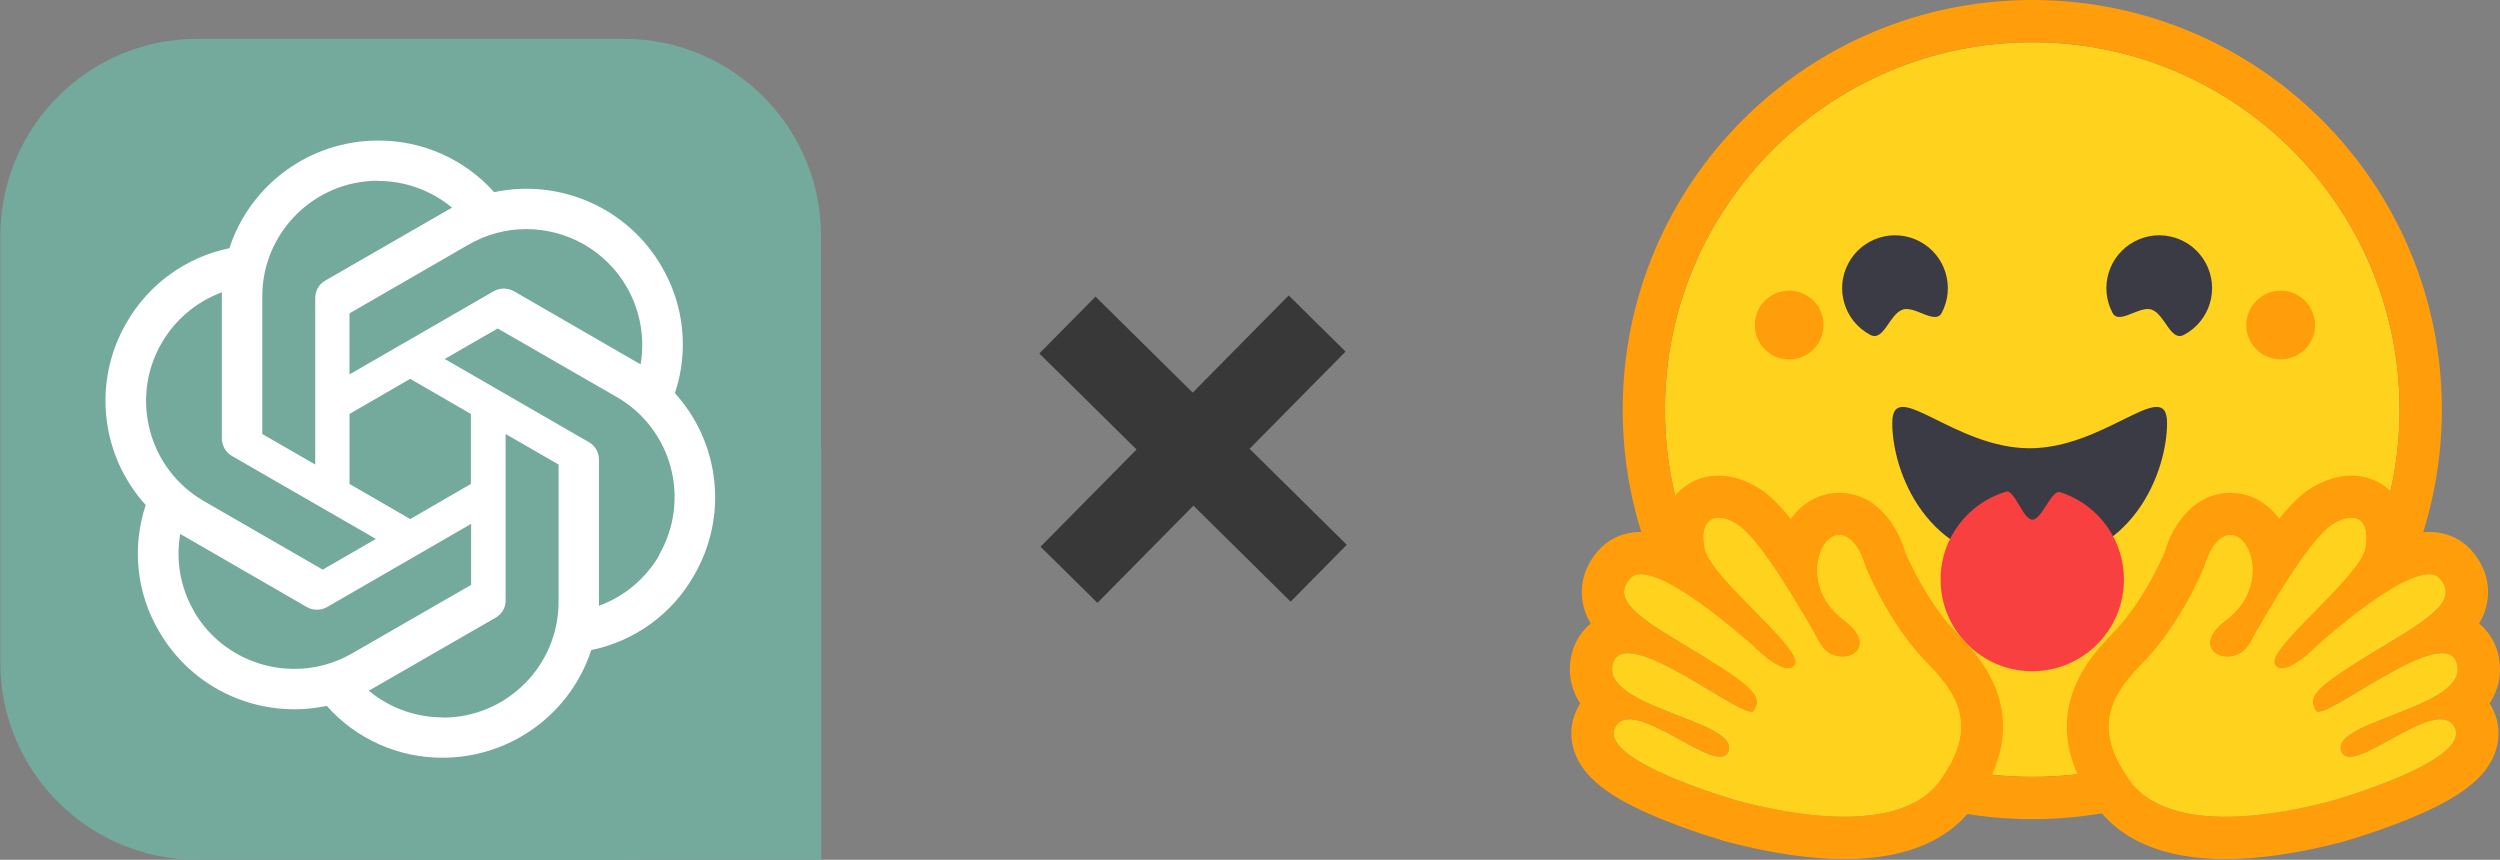 <svg xmlns="http://www.w3.org/2000/svg" xmlns:xlink="http://www.w3.org/1999/xlink" id="_图层_1" viewBox="0 0 1340.63 461.07"><rect x="0" y="0" width="1340.63" height="461.07" fill="#808080" stroke="none"/><defs><style>.cls-1{fill:#fff}.cls-2{clip-path:url(#clippath-2)}.cls-3{fill:#ffd21e}.cls-4{fill:#3a3b45}.cls-5{fill-rule:evenodd}.cls-5,.cls-6{fill:#74aa9c}.cls-7{clip-path:url(#clippath-1)}.cls-8{clip-path:url(#clippath)}.cls-9{fill:none}.cls-10{fill:#ff9d0b}.cls-11{clip-path:url(#clippath-3)}.cls-12{fill:#383838}.cls-13{fill:#f94040}.cls-14{mask:url(#mask)}</style><clipPath id="clippath"><rect width="440.43" height="440.43" y="20.63" class="cls-9"/></clipPath><clipPath id="clippath-1"><rect width="327.31" height="330.97" x="56.56" y="75.37" class="cls-9"/></clipPath><clipPath id="clippath-2"><rect width="327.31" height="330.97" x="56.56" y="75.37" class="cls-9"/></clipPath><clipPath id="clippath-3"><rect width="1346.75" height="330.97" x="56.56" y="75.37" class="cls-9"/></clipPath></defs><g class="cls-8"><g><rect width="220.22" height="220.22" x="220.22" y="240.85" class="cls-6"/><path d="M.18,126.52C.18,68.14,47.51,20.82,105.89,20.82h228.66c58.38,0,105.7,47.33,105.7,105.7v228.84c0,58.38-47.33,105.7-105.7,105.7H105.89C47.51,461.07,.18,413.74,.18,355.36V126.52Z" class="cls-5"/><g class="cls-7"><g class="cls-2"><g class="cls-11"><path d="M852.41,204.15v.11c-.67,0-1.35,.11-2.02,.11s-1.35-.11-2.02-.11c-40.06,0-64.86,24.99-64.86,65.11v19.72c0,38.66,25.14,62.65,65.42,62.65,.82,.02,1.65-.01,2.47-.11,.56,0,1.01,.11,1.57,.11,27.04,0,45.9-9.86,57.9-30.26l-23.9-13.79c-7.97,11.77-18.63,20.62-33.89,20.62-20.42,0-32.65-12.55-32.65-33.73v-5.6h94.71v-23.31c0-37.43-24.57-61.53-62.73-61.53h0Zm-2.02,22.98c18.63,.9,29.85,13.22,29.85,33.51v5.6h-59.92v-3.25c0-22.41,10.66-34.96,30.07-35.86h0Zm-147.11-22.86c-17.84,0-33.21,7.4-41.29,19.72l-2.02,3.14v-19.5h-33.89v189.29h35.57v-66.12l2.02,3.03c7.63,11.32,22.56,18.04,39.95,18.04h1.68c29.29,0,58.8-19.05,58.8-61.75v-23.98c0-30.71-18.18-61.75-59.03-61.75l-.22-.11h-1.57Zm-8.3,26.67c20.65,.34,33.44,14.34,33.44,36.76v20.62c0,22.41-12.91,36.31-33.78,36.76-19.41-.34-32.99-15.13-32.99-36.2v-21.18c0-21.29,13.69-36.31,33.33-36.76h0Zm460.98-73.4l-68.45,190.97h38.49l13.13-40.91h74.73v.45l13.13,40.57h38.49l-68.56-190.97h-4.04l-.11-.11h-36.81Zm20.43,32.84l28.61,90.22h-57.46l28.84-90.22Zm226.78-5.94v-26.9h-117.38v26.9h41.18v136.95h-41.18v26.9h117.38v-26.9h-41.18V184.42h41.18Zm-386.24,19.84h-1.57c-19.86,0-34,6.72-40.96,19.61l-2.13,3.92v-20.17h-33.89v140.76h35.57v-83.83c0-19.73,10.66-31.04,29.06-31.38,17.62,.34,27.72,11.43,27.72,30.6v84.61h35.57v-90.67c0-33.51-18.4-53.46-49.26-53.46h-.11Zm-505.19-50.66c-52.4,0-85.06,32.61-85.06,85.18v28.35c0,52.56,32.54,85.17,85.06,85.17h1.57c52.41,0,85.06-32.61,85.06-85.17v-28.35c0-52.56-32.65-85.18-85.06-85.18h-1.57Zm.79,28.47c31.2,.34,49.15,20.28,49.15,54.8v32.28c0,34.52-17.95,54.47-49.15,54.8-31.2-.34-49.15-20.28-49.15-54.8v-32.28c0-34.52,17.96-54.47,49.15-54.8ZM202.69,75.38c-36.25,0-68.45,23.31-79.67,57.72-23.3,4.8-43.41,19.37-55.21,40.01-18.18,31.38-14.03,70.83,10.33,97.72-7.52,22.53-4.94,47.18,7.07,67.58,18.07,31.49,54.42,47.63,90,40.12,15.76,17.76,38.41,27.89,62.17,27.79,36.25,0,68.45-23.31,79.68-57.72,23.34-4.82,43.43-19.39,55.1-40.01,18.29-31.38,14.14-70.83-10.21-97.73v-.11c7.51-22.53,4.94-47.2-7.07-67.69-18.07-31.38-54.43-47.52-89.89-40.01-15.83-17.71-38.51-27.79-62.28-27.68Zm0,21.52l-.11,.11c14.59,0,28.62,5.04,39.84,14.35-.45,.22-1.35,.78-2.02,1.12l-65.98,37.99c-3.37,1.91-5.39,5.49-5.39,9.42v89.21l-28.39-16.36v-73.74c-.01-34.25,27.76-62.04,62.05-62.09h0Zm79.48,25.97c22.26-.04,42.83,11.81,53.94,31.07,7.18,12.55,9.87,27.23,7.4,41.47-.45-.34-1.34-.78-1.91-1.12l-65.98-38.11c-3.38-1.91-7.51-1.91-10.88,0l-77.32,44.6v-32.73l63.85-36.87c9.39-5.44,20.04-8.31,30.9-8.32h0Zm-163.19,33.88v78.34c0,3.92,2.02,7.4,5.39,9.42l77.2,44.49-28.51,16.47-63.74-36.76c-29.66-17.17-39.8-55.07-22.66-84.73,7.26-12.57,18.69-22.2,32.32-27.23h0Zm147.9,19.39l63.85,36.76c29.74,17.15,39.83,55.03,22.67,84.73l.11,.11c-7.29,12.55-18.74,22.19-32.32,27.12v-78.34c0-3.92-2.02-7.51-5.39-9.41l-77.31-44.61,28.39-16.36Zm-46.91,27.01l32.55,18.83v37.54l-32.55,18.83-32.54-18.83v-37.54l32.54-18.83Zm51.17,29.59l28.39,16.36v73.63c0,34.29-27.83,62.09-62.05,62.09v-.11c-14.48,0-28.62-5.05-39.73-14.34,.45-.22,1.46-.79,2.02-1.12l65.98-37.99c3.37-1.91,5.5-5.49,5.39-9.41v-89.1Zm-18.51,48.19v32.72l-63.85,36.76c-29.74,17.04-67.67,6.95-84.84-22.64h.11c-7.29-12.44-9.88-27.24-7.41-41.47,.45,.34,1.35,.78,1.91,1.12l65.98,38.11c3.38,1.91,7.51,1.91,10.88,0l77.21-44.6Z" class="cls-1"/></g></g></g></g></g><g><path d="M1089.81,416.61c108.78,0,196.97-88.19,196.97-196.97s-88.19-196.97-196.97-196.97-196.97,88.19-196.97,196.97,88.19,196.97,196.97,196.97Z" class="cls-3"/><path d="M1286.78,219.64c0-108.78-88.19-196.97-196.97-196.97s-196.97,88.19-196.97,196.97,88.19,196.97,196.97,196.97,196.97-88.19,196.97-196.97Zm-416.61,0C870.17,98.34,968.51,0,1089.81,0s219.64,98.34,219.64,219.64-98.34,219.64-219.64,219.64-219.64-98.34-219.64-219.64Z" class="cls-10"/><path d="M1153.81,166.03c7.22,2.55,10.1,17.4,17.39,13.52,13.82-7.35,19.07-24.51,11.72-38.33-7.35-13.82-24.51-19.07-38.33-11.72-13.82,7.35-19.07,24.51-11.72,38.33,3.47,6.52,14.48-4.08,20.93-1.8Z" class="cls-4"/><path d="M1020.28,166.03c-7.22,2.55-10.1,17.4-17.39,13.52-13.82-7.35-19.07-24.51-11.72-38.33,7.35-13.82,24.51-19.07,38.33-11.72,13.82,7.35,19.07,24.51,11.72,38.33-3.47,6.52-14.48-4.08-20.93-1.8Z" class="cls-4"/><path d="M1088.4,302.05c55.71,0,73.69-49.67,73.69-75.18,0-13.26-8.91-9.08-23.18-2.02-13.19,6.53-30.96,15.53-50.5,15.53-40.7,0-73.69-39.02-73.69-13.51s17.98,75.18,73.69,75.18Z" class="cls-4"/><g class="cls-14"><path d="M1089.81,359.93c27.15,0,49.16-22.01,49.16-49.16,0-21.15-13.35-39.18-32.09-46.11-.69-.26-1.39-.5-2.09-.72-4.72-1.51-9.76,14.73-14.98,14.73-4.88,0-9.6-16.34-14.05-15.01-20.3,6.04-35.11,24.85-35.11,47.12,0,27.15,22.01,49.16,49.16,49.16Z" class="cls-13"/></g><path d="M1223.01,192.72c10.17,0,18.42-8.25,18.42-18.42s-8.25-18.42-18.42-18.42-18.42,8.25-18.42,18.42,8.25,18.42,18.42,18.42Z" class="cls-10"/><path d="M959.45,192.72c10.17,0,18.42-8.25,18.42-18.42s-8.25-18.42-18.42-18.42-18.42,8.25-18.42,18.42,8.25,18.42,18.42,18.42Z" class="cls-10"/><path d="M921.54,255.07c-9.18,0-17.38,3.77-23.1,10.61-3.54,4.23-7.23,11.06-7.53,21.28-3.85-1.11-7.55-1.72-11.01-1.72-8.79,0-16.72,3.37-22.33,9.48-7.21,7.85-10.41,17.5-9.02,27.15,.66,4.6,2.2,8.72,4.49,12.53-4.84,3.92-8.41,9.37-10.13,15.93-1.35,5.14-2.73,15.85,4.49,26.88-.46,.72-.89,1.47-1.29,2.23-4.34,8.24-4.62,17.55-.79,26.23,5.81,13.14,20.25,23.5,48.28,34.62,17.44,6.92,33.4,11.34,33.54,11.38,23.06,5.98,43.91,9.02,61.96,9.02,33.18,0,56.94-10.16,70.61-30.21,22-32.27,18.86-61.79-9.61-90.25-15.76-15.75-26.23-38.96-28.41-44.06-4.4-15.09-16.03-31.86-35.36-31.86h0c-1.63,0-3.27,.13-4.89,.39-8.47,1.33-15.87,6.21-21.16,13.54-5.71-7.1-11.25-12.74-16.27-15.93-7.56-4.8-15.12-7.23-22.46-7.23Zm0,22.67c2.89,0,6.42,1.23,10.32,3.7,12.09,7.67,35.42,47.77,43.96,63.37,2.86,5.23,7.75,7.44,12.16,7.44,8.74,0,15.56-8.69,.8-19.73-22.2-16.61-14.41-43.77-3.81-45.44,.46-.07,.92-.11,1.37-.11,9.64,0,13.89,16.61,13.89,16.61,0,0,12.46,31.29,33.86,52.67,21.4,21.39,22.51,38.56,6.91,61.44-10.64,15.6-31,20.31-51.87,20.31s-43.84-5.07-56.27-8.29c-.61-.16-76.24-21.52-66.66-39.71,1.61-3.06,4.26-4.28,7.6-4.28,13.49,0,38.03,20.08,48.58,20.08,2.36,0,4.02-1,4.7-3.45,4.49-16.13-68.34-22.9-62.2-46.26,1.08-4.13,4.02-5.81,8.15-5.8,17.83,0,57.82,31.35,66.2,31.35,.64,0,1.1-.19,1.35-.58,4.2-6.78,1.9-11.51-27.71-29.43-29.6-17.92-50.38-28.7-38.57-41.57,1.36-1.49,3.29-2.14,5.63-2.14,17.97,0,60.44,38.65,60.44,38.65,0,0,11.46,11.92,18.39,11.92,1.59,0,2.95-.63,3.87-2.18,4.91-8.29-45.65-46.6-48.5-62.41-1.93-10.71,1.35-16.14,7.44-16.14Z" class="cls-10"/><path d="M1040.98,417.68c15.6-22.88,14.49-40.05-6.91-61.44-21.4-21.39-33.86-52.67-33.86-52.67,0,0-4.65-18.17-15.25-16.5-10.6,1.67-18.38,28.83,3.82,45.44,22.2,16.61-4.42,27.89-12.96,12.29-8.54-15.6-31.87-55.7-43.96-63.37-12.09-7.67-20.6-3.37-17.75,12.44,2.85,15.81,53.42,54.13,48.5,62.42-4.92,8.29-22.26-9.74-22.26-9.74,0,0-54.26-49.38-66.07-36.51-11.81,12.87,8.96,23.65,38.57,41.57,29.61,17.92,31.91,22.65,27.71,29.43-4.21,6.78-69.56-48.32-75.7-24.96-6.13,23.36,66.7,30.14,62.2,46.26-4.49,16.13-51.3-30.52-60.88-12.35-9.58,18.18,66.05,39.55,66.66,39.71,24.43,6.34,86.47,19.76,108.15-12.02Z" class="cls-3"/><path d="M1260.92,255.07c9.18,0,17.38,3.77,23.1,10.61,3.54,4.23,7.23,11.06,7.53,21.28,3.85-1.11,7.55-1.72,11.01-1.72,8.79,0,16.72,3.37,22.33,9.48,7.21,7.85,10.41,17.5,9.02,27.15-.66,4.6-2.2,8.72-4.49,12.53,4.84,3.92,8.41,9.37,10.13,15.93,1.35,5.14,2.73,15.85-4.49,26.88,.46,.72,.89,1.47,1.29,2.23,4.34,8.24,4.62,17.55,.79,26.23-5.81,13.14-20.25,23.5-48.28,34.62-17.44,6.92-33.4,11.34-33.54,11.38-23.06,5.98-43.91,9.02-61.96,9.02-33.18,0-56.94-10.16-70.61-30.21-22-32.27-18.86-61.79,9.61-90.25,15.76-15.75,26.23-38.96,28.41-44.06,4.4-15.09,16.03-31.86,35.36-31.86h0c1.63,0,3.27,.13,4.89,.39,8.47,1.33,15.87,6.21,21.16,13.54,5.71-7.1,11.25-12.74,16.27-15.93,7.56-4.8,15.12-7.23,22.46-7.23Zm0,22.67c-2.89,0-6.42,1.23-10.32,3.7-12.09,7.67-35.42,47.77-43.96,63.37-2.86,5.23-7.75,7.44-12.16,7.44-8.74,0-15.56-8.69-.8-19.73,22.2-16.61,14.41-43.77,3.81-45.44-.46-.07-.92-.11-1.37-.11-9.64,0-13.89,16.61-13.89,16.61,0,0-12.46,31.29-33.86,52.67-21.4,21.39-22.51,38.56-6.91,61.44,10.64,15.6,31,20.31,51.87,20.31s43.84-5.07,56.27-8.29c.61-.16,76.24-21.52,66.66-39.71-1.61-3.06-4.26-4.28-7.6-4.28-13.49,0-38.03,20.08-48.58,20.08-2.36,0-4.02-1-4.7-3.45-4.49-16.13,68.34-22.9,62.2-46.26-1.08-4.13-4.02-5.81-8.15-5.8-17.83,0-57.82,31.35-66.2,31.35-.64,0-1.1-.19-1.35-.58-4.2-6.78-1.9-11.51,27.71-29.43,29.6-17.92,50.38-28.7,38.57-41.57-1.36-1.49-3.29-2.14-5.63-2.14-17.97,0-60.44,38.65-60.44,38.65,0,0-11.46,11.92-18.39,11.92-1.59,0-2.95-.63-3.87-2.18-4.91-8.29,45.65-46.6,48.5-62.41,1.93-10.71-1.35-16.14-7.44-16.14Z" class="cls-10"/><path d="M1141.48,417.68c-15.6-22.88-14.49-40.05,6.91-61.44,21.4-21.39,33.86-52.67,33.86-52.67,0,0,4.65-18.17,15.25-16.5,10.6,1.67,18.38,28.83-3.82,45.44-22.2,16.61,4.42,27.89,12.96,12.29,8.54-15.6,31.87-55.7,43.96-63.37,12.09-7.67,20.6-3.37,17.75,12.44-2.85,15.81-53.42,54.13-48.5,62.42,4.92,8.29,22.26-9.74,22.26-9.74,0,0,54.26-49.38,66.07-36.51,11.81,12.87-8.96,23.65-38.57,41.57-29.61,17.92-31.91,22.65-27.71,29.43,4.21,6.78,69.56-48.32,75.7-24.96,6.13,23.36-66.7,30.14-62.2,46.26,4.49,16.13,51.3-30.52,60.88-12.35,9.58,18.18-66.05,39.55-66.66,39.71-24.43,6.34-86.47,19.76-108.15-12.02Z" class="cls-3"/></g><rect width="42.86" height="189.39" x="618.35" y="146.16" class="cls-12" transform="translate(18.86 526.84) rotate(-45.36)"/><rect width="42.86" height="189.39" x="618.35" y="146.16" class="cls-12" transform="translate(925.77 861.77) rotate(-135.36)"/></svg>